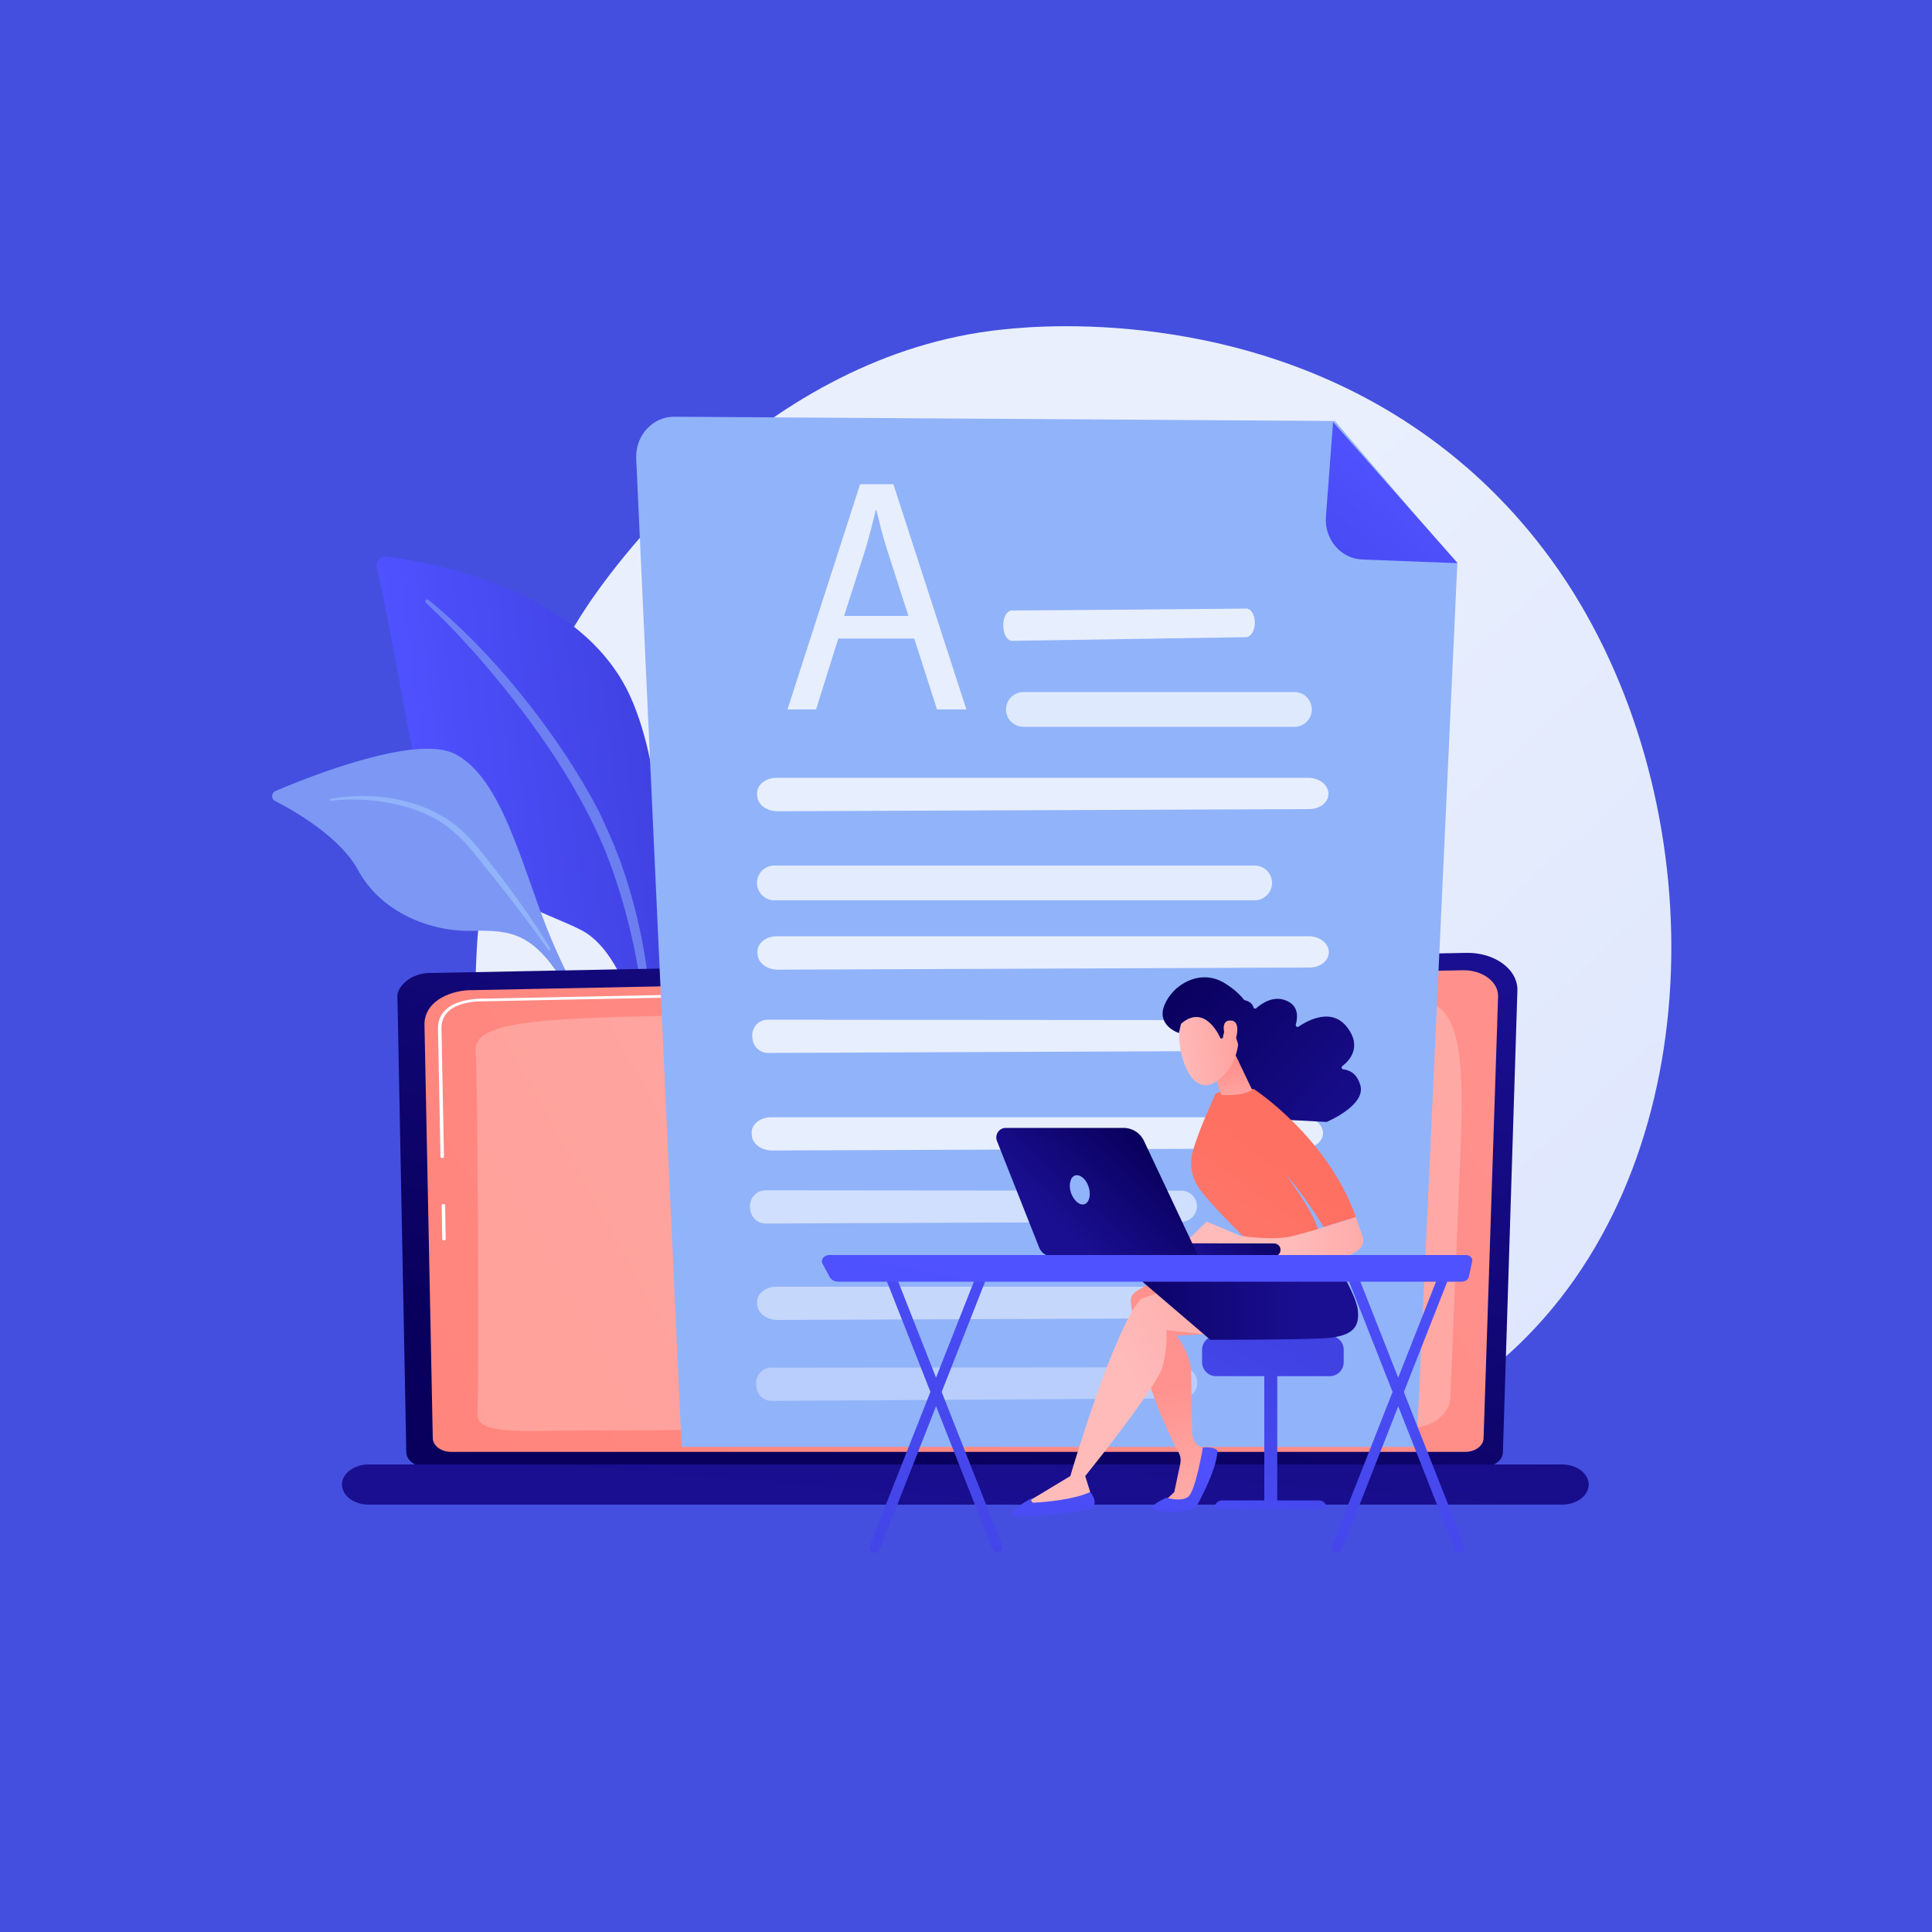 <svg xmlns="http://www.w3.org/2000/svg" xmlns:xlink="http://www.w3.org/1999/xlink" version="1.1" id="Illustration" x="0px" y="0px" viewBox="0 0 1000 1000" style="enable-background:new 0 0 1000 1000;" xml:space="preserve">
<style type="text/css">
	.st0{fill:url(#SVGID_1_);}
	.st1{fill:url(#SVGID_00000085952286118300814060000016854339714759580041_);}
	.st2{opacity:0.7;}
	.st3{fill:#7D97F4;}
	.st4{fill:#91B3FA;}
	.st5{fill:url(#SVGID_00000000211987480478954730000018072660513039162781_);}
	.st6{fill:url(#SVGID_00000044175089801701274360000002083847405258347175_);}
	.st7{fill:#FFFFFF;}
	.st8{opacity:0.23;fill:#FFFFFF;enable-background:new    ;}
	.st9{fill:url(#SVGID_00000139291628085663795020000001053999091149384083_);}
	.st10{fill:url(#SVGID_00000183955438994980684230000005349180446877267612_);}
	.st11{opacity:0.78;fill:#FFFFFF;enable-background:new    ;}
	.st12{opacity:0.74;}
	.st13{opacity:0.48;fill:#FFFFFF;enable-background:new    ;}
	.st14{opacity:0.36;fill:#FFFFFF;enable-background:new    ;}
	.st15{opacity:0.71;fill:none;stroke:#FFFFFF;stroke-width:18;stroke-linecap:round;stroke-linejoin:round;stroke-miterlimit:10;}
	.st16{opacity:0.75;fill:none;stroke:#FFFFFF;stroke-width:18;stroke-linecap:round;stroke-linejoin:round;stroke-miterlimit:10;}
	.st17{opacity:0.78;}
	.st18{fill:url(#SVGID_00000083792784604399472020000010542377848049745301_);}
	.st19{fill:url(#SVGID_00000122706179262363290200000000425106063097375404_);}
	.st20{fill:url(#SVGID_00000163067343436244676540000004573955577506961292_);}
	.st21{fill:url(#SVGID_00000164514381851152425000000017385527657316595616_);}
	.st22{fill:url(#SVGID_00000045582032691502029260000008827936154810248853_);}
	.st23{fill:url(#SVGID_00000011031613843895651210000016558583903137570184_);}
	.st24{fill:url(#SVGID_00000080885393371582200500000014483816272743862947_);}
	.st25{fill:url(#SVGID_00000001649144965448886030000015180752775204136354_);}
	.st26{fill:url(#SVGID_00000096033021154038618010000007801034504535242405_);}
	.st27{fill:url(#SVGID_00000065060882850805963960000017078269775898263210_);}
	.st28{fill:url(#SVGID_00000159460080324418196680000003238752128899687582_);}
	.st29{fill:url(#SVGID_00000085969369254828387680000016267962946502640289_);}
	.st30{fill:url(#SVGID_00000169524007105198292340000011965244619033949846_);}
	.st31{fill:url(#SVGID_00000026845116847162979320000016447543277436371335_);}
	.st32{fill:url(#SVGID_00000026853838826500647590000002728309507371467449_);}
	.st33{fill:url(#SVGID_00000173873450966571490900000007371985585995283335_);}
	.st34{fill:url(#SVGID_00000076561372824722323370000006011183143110769057_);}
	.st35{fill:url(#SVGID_00000061469419601651817630000017105987460229244317_);}
	.st36{fill:url(#SVGID_00000181069165389624359250000005453968415672092077_);}
	.st37{fill:url(#SVGID_00000001640166535574158450000013075116331026352277_);}
	.st38{fill:url(#SVGID_00000031181959010547753120000017218685736814455435_);}
	.st39{fill:url(#SVGID_00000108299315356606420530000012406118477356305042_);}
	.st40 {
			fill: #444FDF;
		}
</style>
<g>
		<rect x="0" class="st40" width="1000" height="1000" />
	</g>
<g>
	
		<linearGradient id="SVGID_1_" gradientUnits="userSpaceOnUse" x1="919.343" y1="122.008" x2="485.713" y2="583.614" gradientTransform="matrix(1 0 0 -1 0 1000)">
		<stop offset="0" style="stop-color:#DAE3FE"/>
		<stop offset="1" style="stop-color:#E9EFFD"/>
	</linearGradient>
	<path class="st0" d="M790.6,691.5c-16.1,16.4-30.5,26-41.6,33.3c-107.6,71-230.7,50.5-268.7,43.5c-61.4-11.3-113.2-19.2-157.7-59   c-101.1-90.3-96.2-278.6-18.9-395.3c9.2-13.8,86.3-126.9,209.6-142.8c3-0.4,5.3-0.6,7.2-0.8c19.1-2,137.3-12.5,233.7,67.3   c13.8,11.4,36,32,56.6,63.4C886.1,416.1,886.4,594,790.6,691.5z"/>
	<g>
		<g>
			
				<linearGradient id="SVGID_00000150062281309485892450000006816411390918223778_" gradientUnits="userSpaceOnUse" x1="228.406" y1="601.339" x2="357.236" y2="601.339" gradientTransform="matrix(0.992 -0.125 -0.125 -0.992 60.313 1053.781)">
				<stop offset="0" style="stop-color:#4F52FF"/>
				<stop offset="1" style="stop-color:#4042E2"/>
			</linearGradient>
			<path style="fill:url(#SVGID_00000150062281309485892450000006816411390918223778_);" d="M336.1,555.2c0,0-8.3-59.8-35.1-73.7     s-74.6-20-90-105.5c-9-50.1-13.6-71.9-15.9-81.4c-0.9-3.7,1.6-7,4.9-6.5c23.8,3,101.7,16.8,126.6,73.2     C356.1,428.1,336.1,555.2,336.1,555.2z"/>
			<g class="st2">
				<path class="st3" d="M221.6,310.4c29.3,23.4,65.7,66,88.5,109.8c3.2,7.3,11.5,22.6,18.6,50.5c6,23.2,8.8,48.1,8.7,64.7      c0,1-0.8,1.8-1.7,1.7c-1.6-0.2-1.7-2.1-1.7-2.1c-1.3-28.3-8.2-63-20.4-93.8c-15.4-37.8-41.8-73.5-68.1-103.5l-2.7-2.9      c-20.2-22.5-23.7-22.4-22.4-24.1C220.6,310.1,221.2,310,221.6,310.4z"/>
			</g>
		</g>
		<g>
			<path class="st3" d="M357.1,592c4,1-44.8-38.3-73.7-110.7c-13.6-34.1-23.7-78.5-47.8-91c-20-10.4-75.1,11.5-93,19.1     c-2.2,1-2.4,4.1-0.2,5.2c10.7,5.5,33.8,18.9,42.9,35.7c11.9,22.1,37.7,32,58.7,31.5s33,0.9,50.1,30.8     C311.2,542.5,345.6,589.3,357.1,592z"/>
			<path class="st4" d="M171.2,413.5c24.1-4.4,52.1,0.7,69.7,18.1l1.7,1.7c3.9,3.9,27.3,32.7,42.2,57.6c0.2,0.3,0.1,0.7-0.2,0.9     c-0.5,0.3-1-0.2-0.9-0.2c-9.6-13.8-22.9-31-33.3-43.8c-11.2-14-18.9-23.4-38.6-29.7c-21.8-6.6-40.5-3.6-40.5-3.6     c-0.3,0-0.6-0.2-0.6-0.5C170.7,413.8,170.9,413.5,171.2,413.5z"/>
		</g>
	</g>
	<g>
		<g>
			
				<linearGradient id="SVGID_00000163775375046545768360000013339739874690841496_" gradientUnits="userSpaceOnUse" x1="451.704" y1="246.078" x2="559.864" y2="570.557" gradientTransform="matrix(1 0 0 -1 0 1000)">
				<stop offset="0" style="stop-color:#09005D"/>
				<stop offset="1" style="stop-color:#1A0F91"/>
			</linearGradient>
			<path style="fill:url(#SVGID_00000163775375046545768360000013339739874690841496_);" d="M777.9,751.6c0,4.2-4.5,7.6-10.1,7.6     H220.4c-5.6,0-10.1-3.4-10.1-7.6l-4.6-236.3c0-4.2,6.6-12.3,18.6-11.7l534.9-10.4c7-0.1,13.7,1.9,18.7,5.6c5,3.7,7.7,8.8,7.5,14     L777.9,751.6z"/>
			
				<linearGradient id="SVGID_00000078732251384890232430000005887718835283069587_" gradientUnits="userSpaceOnUse" x1="827.323" y1="549.04" x2="-696.875" y2="-290.26" gradientTransform="matrix(1 0 0 -1 0 1000)">
				<stop offset="0" style="stop-color:#FF928E"/>
				<stop offset="1" style="stop-color:#FE7062"/>
			</linearGradient>
			<path style="fill:url(#SVGID_00000078732251384890232430000005887718835283069587_);" d="M767.9,744.3c0,4-4.3,7.2-9.6,7.2H233.6     c-5.3,0-9.6-3.2-9.6-7.2l-4.3-214.5c0.5-12.9,15.6-17.5,24.7-17.3l512.7-10.3c4.9-0.1,9.7,1.3,13.1,3.9c3.5,2.6,5.4,6.2,5.2,9.9     L767.9,744.3z"/>
			<g>
				<path class="st7" d="M229.8,642c-0.5,0-0.9-0.3-0.9-0.7l-0.3-17.4c0-0.4,0.4-0.7,0.9-0.7c0.5,0,0.9,0.3,0.9,0.7l0.3,17.4      C230.7,641.7,230.3,642,229.8,642L229.8,642z"/>
				<path class="st7" d="M228.9,599.4c-0.5,0-0.9-0.3-0.9-0.7l-1.3-66.6c0-4.5,1.9-8.1,5.5-10.7c6.5-4.7,16.8-4.5,17.2-4.5      l163.7-3.3c0.5,0,0.9,0.3,0.9,0.7c0,0.4-0.4,0.7-0.9,0.7l-163.8,3.3c-0.5,0-9.9-0.2-15.9,4.1c-3.2,2.3-4.9,5.6-4.9,9.7l1.3,66.6      C229.8,599.1,229.4,599.4,228.9,599.4C228.9,599.4,228.9,599.4,228.9,599.4z"/>
			</g>
			<path class="st8" d="M247.2,732.4c0.6-17.7,0.3-174.7-1-188.3c-1.4-13.6,26.8-16.1,69.9-17.6c43.2-1.5,407.3-7.6,416.7-8.1     c21.1-1.3,25.4,22.4,23.3,73.8c-1.6,38.6-4.2,102.2-5.4,131.4c-0.4,8.7-9.8,15.6-21.4,15.6c-87.6,0.2-423.5,0.9-445.8,1.4     C257.7,741.2,247,739.4,247.2,732.4z"/>
		</g>
		
			<linearGradient id="SVGID_00000018204871769016202660000002631238941832012672_" gradientUnits="userSpaceOnUse" x1="528.099" y1="576.833" x2="498.108" y2="212.66" gradientTransform="matrix(1 0 0 -1 0 1000)">
			<stop offset="0" style="stop-color:#09005D"/>
			<stop offset="1" style="stop-color:#1A0F91"/>
		</linearGradient>
		<path style="fill:url(#SVGID_00000018204871769016202660000002631238941832012672_);" d="M808.5,778.8H190.8    c-7.6,0-13.8-4.7-13.8-10.4l0,0c0-5.7,6.2-10.4,13.8-10.4h617.7c7.6,0,13.8,4.7,13.8,10.4l0,0    C822.3,774.1,816.1,778.8,808.5,778.8z"/>
	</g>
	<g>
		<path class="st4" d="M690.9,217.9L349,215.7c-11.2-0.1-20.2,9.8-19.7,21.6l23.5,511.6h380.4l21.1-457L690.9,217.9z"/>
		
			<linearGradient id="SVGID_00000156550936067323231340000013791873129924543619_" gradientUnits="userSpaceOnUse" x1="725.586" y1="776.94" x2="640.146" y2="673.648" gradientTransform="matrix(0.999 3.430000e-02 3.430000e-02 -0.999 -21.375 997.41)">
			<stop offset="0" style="stop-color:#4F52FF"/>
			<stop offset="1" style="stop-color:#4042E2"/>
		</linearGradient>
		<path style="fill:url(#SVGID_00000156550936067323231340000013791873129924543619_);" d="M705.1,289.6    c-11.1-0.4-19.7-10.5-18.8-22.2l3.7-48.9l64.5,73L705.1,289.6z"/>
		<g>
			<g>
				<path class="st11" d="M523.8,316c20.9-0.1,101-0.8,121.2-1c2.6,0,4.6,3.4,4.5,7.6l0,0c-0.1,4-2.1,7.1-4.5,7.2l-121.1,1.9      c-2.3,0-4.3-2.8-4.5-6.6l-0.1-1C519,319.8,521.1,316,523.8,316z"/>
			</g>
			<g>
				<path class="st11" d="M401.9,402.6c47.4,0,229.4,0,275.3,0c5.8,0,10.5,3.8,10.4,8.4l0,0c-0.1,4.4-4.5,7.8-10.1,7.8l-275.1,1.1      c-5.3,0-9.8-3.1-10.4-7.3l-0.1-1C391.2,406.7,395.9,402.6,401.9,402.6z"/>
			</g>
			<g>
				<path class="st11" d="M402.1,484.6c47.4,0,229.4,0,275.3,0c5.8,0,10.5,3.8,10.4,8.4l0,0c-0.1,4.4-4.5,7.8-10.1,7.8l-275.1,1.1      c-5.3,0-9.8-3.1-10.4-7.3l-0.1-1C391.4,488.7,396,484.6,402.1,484.6z"/>
			</g>
			<g>
				<path class="st11" d="M397.3,527.8c37.1,0.1,179.4,0.1,215.3,0.2c4.5,0,8.2,3.8,8,8.3l0,0c-0.1,4.3-3.7,7.8-8,7.8L397.5,545      c-4.1,0-7.6-3.2-8-7.3l-0.1-1C388.9,531.9,392.6,527.8,397.3,527.8z"/>
			</g>
			<g>
				<path class="st11" d="M399.1,578.3c47.4,0,229.3,0,275.3,0c5.8,0,10.5,3.8,10.4,8.3l0,0c-0.1,4.3-4.5,7.8-10.1,7.8l-275.1,1.1      c-5.3,0-9.8-3.2-10.4-7.3l-0.1-1C388.4,582.4,393,578.3,399.1,578.3z"/>
			</g>
			<g class="st12">
				<path class="st11" d="M396.2,616.1c37.1,0.1,179.4,0.1,215.3,0.2c4.5,0,8.2,3.8,8,8.3l0,0c-0.1,4.3-3.7,7.8-8,7.8l-215.2,0.9      c-4.1,0-7.6-3.2-8-7.3l-0.1-1C387.8,620.2,391.5,616.1,396.2,616.1z"/>
			</g>
			<path class="st13" d="M401.9,666c47.4,0,229.4,0,275.3,0c5.8,0,10.5,3.8,10.4,8.3l0,0c-0.1,4.3-4.5,7.8-10.1,7.8l-275.1,1.1     c-5.3,0-9.8-3.2-10.4-7.3l-0.1-1C391.2,670.1,395.9,666,401.9,666z"/>
			<path class="st14" d="M399.2,707.9c36.6,0,177.1-0.2,212.6-0.2c4.5,0,8.1,3.8,7.9,8.3l0,0c-0.1,4.3-3.6,7.8-7.8,7.8l-212.5,1.3     c-4.1,0-7.5-3.1-7.9-7.3l-0.1-1C390.9,712,394.5,707.9,399.2,707.9z"/>

			<line class="st15" x1="529.7" y1="367.2" x2="670" y2="367.2">
				<animate attributeName="x2" attributeType="XML" dur="5s" values="670; 600; 670" repeatCount="indefinite" begin="0.1s"></animate>
			</line>
			
			<line class="st16" x1="400.8" y1="457" x2="649.4" y2="457">
				<animate attributeName="x2" attributeType="XML" dur="8s" values="650; 550; 650" repeatCount="indefinite" begin="0.6s"></animate>
			</line>
		</g>
		<g class="st17">
			<path class="st7" d="M433.9,330.5l-11.5,36.7h-14.8l37.6-116.6h17.2l37.8,116.6H485l-11.8-36.7H433.9z M470.2,318.8l-10.8-33.5     c-2.5-7.6-4.1-14.5-5.8-21.3h-0.3c-1.6,6.9-3.5,14-5.6,21.1l-10.8,33.7L470.2,318.8L470.2,318.8z"/>
		</g>
	</g>
	<g>
		<g>
			
				<linearGradient id="SVGID_00000161601686745607330980000014842506624536101760_" gradientUnits="userSpaceOnUse" x1="519.702" y1="456.724" x2="454.002" y2="141.133" gradientTransform="matrix(1 0 0 -1 0 1000)">
				<stop offset="0" style="stop-color:#4F52FF"/>
				<stop offset="1" style="stop-color:#4042E2"/>
			</linearGradient>
			<path style="fill:url(#SVGID_00000161601686745607330980000014842506624536101760_);" d="M452.8,803.7c-0.4,0-0.7-0.1-1.1-0.2     c-1.4-0.6-2-2.4-1.4-3.8L506.6,657c0.6-1.5,2.2-2.2,3.5-1.5c1.4,0.6,2,2.4,1.4,3.8L455.3,802     C454.9,803.1,453.9,803.7,452.8,803.7z"/>
			
				<linearGradient id="SVGID_00000034083215553037621500000015615431834427075761_" gradientUnits="userSpaceOnUse" x1="526.526" y1="455.303" x2="460.827" y2="139.713" gradientTransform="matrix(1 0 0 -1 0 1000)">
				<stop offset="0" style="stop-color:#4F52FF"/>
				<stop offset="1" style="stop-color:#4042E2"/>
			</linearGradient>
			<path style="fill:url(#SVGID_00000034083215553037621500000015615431834427075761_);" d="M516.2,803.7c-1,0-2-0.7-2.5-1.8     l-56.2-142.6c-0.6-1.5,0-3.2,1.4-3.8s2.9,0,3.5,1.5l56.2,142.6c0.6,1.5,0,3.2-1.4,3.8C516.9,803.7,516.5,803.7,516.2,803.7z"/>
			
				<linearGradient id="SVGID_00000114069555737973339050000009730936484107661444_" gradientUnits="userSpaceOnUse" x1="749.033" y1="408.982" x2="683.334" y2="93.391" gradientTransform="matrix(1 0 0 -1 0 1000)">
				<stop offset="0" style="stop-color:#4F52FF"/>
				<stop offset="1" style="stop-color:#4042E2"/>
			</linearGradient>
			<path style="fill:url(#SVGID_00000114069555737973339050000009730936484107661444_);" d="M692.1,803.7c-0.3,0-0.7-0.1-1.1-0.2     c-1.4-0.6-2-2.4-1.4-3.8L745.8,657c0.6-1.5,2.2-2.2,3.5-1.5c1.4,0.6,2,2.4,1.4,3.8L694.6,802     C694.1,803.1,693.1,803.7,692.1,803.7z"/>
			
				<linearGradient id="SVGID_00000149381132522481677160000003397612001219594128_" gradientUnits="userSpaceOnUse" x1="755.85" y1="407.563" x2="690.151" y2="91.973" gradientTransform="matrix(1 0 0 -1 0 1000)">
				<stop offset="0" style="stop-color:#4F52FF"/>
				<stop offset="1" style="stop-color:#4042E2"/>
			</linearGradient>
			<path style="fill:url(#SVGID_00000149381132522481677160000003397612001219594128_);" d="M755.4,803.7c-1,0-2-0.7-2.5-1.8     l-56.2-142.6c-0.6-1.5,0-3.2,1.4-3.8c1.4-0.6,2.9,0,3.5,1.5l56.2,142.6c0.6,1.5,0,3.2-1.4,3.8     C756.1,803.7,755.8,803.7,755.4,803.7z"/>
		</g>
		<g>
			
				<linearGradient id="SVGID_00000075873436951782291980000001449184242731495059_" gradientUnits="userSpaceOnUse" x1="603.505" y1="159.071" x2="680.158" y2="296.733" gradientTransform="matrix(1 0 0 -1 0 1000)">
				<stop offset="0" style="stop-color:#4F52FF"/>
				<stop offset="1" style="stop-color:#4042E2"/>
			</linearGradient>
			
				<rect x="654.4" y="707.6" style="fill:url(#SVGID_00000075873436951782291980000001449184242731495059_);" width="6.7" height="71.9"/>
			
				<linearGradient id="SVGID_00000068654434461615788350000003868822219608096917_" gradientUnits="userSpaceOnUse" x1="619.082" y1="150.398" x2="695.735" y2="288.06" gradientTransform="matrix(1 0 0 -1 0 1000)">
				<stop offset="0" style="stop-color:#4F52FF"/>
				<stop offset="1" style="stop-color:#4042E2"/>
			</linearGradient>
			<path style="fill:url(#SVGID_00000068654434461615788350000003868822219608096917_);" d="M686.8,780.9h-58.2v-0.3     c0-2.2,1.8-4,4-4h49.9C684.9,776.5,686.8,778.5,686.8,780.9z"/>
			
				<linearGradient id="SVGID_00000091733219559050723670000011792672035047586963_" gradientUnits="userSpaceOnUse" x1="586.678" y1="168.441" x2="663.331" y2="306.103" gradientTransform="matrix(1 0 0 -1 0 1000)">
				<stop offset="0" style="stop-color:#4F52FF"/>
				<stop offset="1" style="stop-color:#4042E2"/>
			</linearGradient>
			<path style="fill:url(#SVGID_00000091733219559050723670000011792672035047586963_);" d="M695.5,705.1c0,3.9-3.2,7.2-7.2,7.2     h-58.9c-3.9,0-7.2-3.2-7.2-7.2v-6.5c0-3.9,3.2-7.2,7.2-7.2h58.9c3.9,0,7.2,3.2,7.2,7.2V705.1z"/>
		</g>
		<g>
			
				<linearGradient id="SVGID_00000181786626920473852100000010692040387478715008_" gradientUnits="userSpaceOnUse" x1="635.58" y1="191.987" x2="612.896" y2="283.501" gradientTransform="matrix(1 0 0 -1 0 1000)">
				<stop offset="0" style="stop-color:#FEBBBA"/>
				<stop offset="1" style="stop-color:#FF928E"/>
			</linearGradient>
			<path style="fill:url(#SVGID_00000181786626920473852100000010692040387478715008_);" d="M608.7,659.7c0,0-9.9,1.5-21,9     c-1.8,1.2-2.7,3.2-2.4,5.3c1.3,10.5,6.8,44.6,24.8,77.9c1,1.8,1.2,3.8,0.8,5.8l-3.1,14.6l-5.8,5.5h15l10-27l-4.3-1.3     c-3.3-1-5.6-4.1-5.6-7.5l-0.5-28.9c0.4-12.9-7.9-21.8-7.9-21.8l23.9-1.2L608.7,659.7z"/>
			
				<linearGradient id="SVGID_00000001629088765514119790000007960781521815865506_" gradientUnits="userSpaceOnUse" x1="614.113" y1="250.546" x2="607.163" y2="143.973" gradientTransform="matrix(1 0 0 -1 0 1000)">
				<stop offset="0" style="stop-color:#4F52FF"/>
				<stop offset="1" style="stop-color:#4042E2"/>
			</linearGradient>
			<path style="fill:url(#SVGID_00000001629088765514119790000007960781521815865506_);" d="M596.1,780.2     c-1.4,1.8,14.7,4.1,22.8,0.2c0,0,11.2-19.5,11.2-29.6c0,0-0.9-2-7.5-1.6c0,0-3.8,23.1-7.8,25.7s-11.1,0.3-11.1,0.3     S598.1,777.6,596.1,780.2z"/>
			
				<linearGradient id="SVGID_00000179623974523914623790000006373705909884010896_" gradientUnits="userSpaceOnUse" x1="588.132" y1="280.615" x2="734.398" y2="355.703" gradientTransform="matrix(1 0 0 -1 0 1000)">
				<stop offset="0" style="stop-color:#FEBBBA"/>
				<stop offset="1" style="stop-color:#FF928E"/>
			</linearGradient>
			<path style="fill:url(#SVGID_00000179623974523914623790000006373705909884010896_);" d="M629.4,691.5     c-0.1-0.2-25.7-3.1-25.7-3.1s0.8,7.8-1.8,18.5c-2.6,10.7-40.2,57.1-40.2,57.1l3.9,12.5c-12.2,4.2-24.2,4.9-36,2.2l24.4-14.7     c0,0,22.8-77.9,36.8-91.8l25.7-8.9L629.4,691.5z"/>
			
				<linearGradient id="SVGID_00000000197342759661935290000002954118535815537306_" gradientUnits="userSpaceOnUse" x1="564.646" y1="330.13" x2="676.354" y2="330.13" gradientTransform="matrix(1 0 0 -1 0 1000)">
				<stop offset="0" style="stop-color:#09005D"/>
				<stop offset="1" style="stop-color:#1A0F91"/>
			</linearGradient>
			<path style="fill:url(#SVGID_00000000197342759661935290000002954118535815537306_);" d="M686.8,646.2c0,0,14.8,21.9,16,31.9     c1.2,10-4,14.1-19.5,14.7c-15.5,0.7-56.8,0.7-56.8,0.7l-35.2-30.1c0,0,25.7-9.2,32.4-11.8C630.3,649.1,686.8,646.2,686.8,646.2z"/>
			
				<linearGradient id="SVGID_00000087374869291663732900000012066382352269682623_" gradientUnits="userSpaceOnUse" x1="547.039" y1="254.92" x2="540.089" y2="148.347" gradientTransform="matrix(1 0 0 -1 0 1000)">
				<stop offset="0" style="stop-color:#4F52FF"/>
				<stop offset="1" style="stop-color:#4042E2"/>
			</linearGradient>
			<path style="fill:url(#SVGID_00000087374869291663732900000012066382352269682623_);" d="M564.2,772.3c0,0,4.2,4.1,1.4,8.7     c0,0-33.6,6-42.7,3.2c0,0,1.9-4.3,12.2-9.2l-0.8,0.6c-1,0.7-0.4,2.3,0.8,2.2C541.8,777.4,555.8,776.2,564.2,772.3z"/>
		</g>
		<g>
			
				<linearGradient id="SVGID_00000063591301940206574730000000002953776736796055_" gradientUnits="userSpaceOnUse" x1="612.199" y1="499.114" x2="710.185" y2="412.781" gradientTransform="matrix(1 0 0 -1 0 1000)">
				<stop offset="0" style="stop-color:#09005D"/>
				<stop offset="1" style="stop-color:#1A0F91"/>
			</linearGradient>
			<path style="fill:url(#SVGID_00000063591301940206574730000000002953776736796055_);" d="M636.6,517.7c2.3-0.4,10.8-1.4,12.2,3.7     c0.2,0.7,1,0.9,1.5,0.4c2.7-2.4,9-6.9,15.9-3.7c6.1,2.8,5.5,8.6,4.5,12.2c-0.2,0.9,0.7,1.6,1.4,1.1c5.3-3.6,17.6-10,25.4,0.6     c7.3,9.8,1.3,16.7-2.7,19.8c-0.7,0.5-0.4,1.6,0.5,1.7c2.9,0.3,7,1.9,8.8,8.2c2.9,9.8-15.1,18-17.2,18.9c-0.1,0.1-0.3,0.1-0.4,0.1     l-36.4-1.9c-0.3,0-0.5-0.2-0.7-0.4L627,548.2c-0.2-0.2-0.2-0.6-0.2-0.8l8.9-29C636,518,636.2,517.7,636.6,517.7z"/>
			
				<linearGradient id="SVGID_00000049221498110997609390000014491862303710977665_" gradientUnits="userSpaceOnUse" x1="503.3" y1="174.504" x2="662.863" y2="398.204" gradientTransform="matrix(1 0 0 -1 0 1000)">
				<stop offset="0" style="stop-color:#FF928E"/>
				<stop offset="1" style="stop-color:#FE7062"/>
			</linearGradient>
			<path style="fill:url(#SVGID_00000049221498110997609390000014491862303710977665_);" d="M647,643.3c0,0-17.2-16.3-25.6-27.2     c-4.6-5.8-6-13.6-3.9-20.7c3.9-13,10.7-26.5,11.3-28.6c1-3.2,20.2-3.1,20.2-3.1s37.9,24.6,52.8,66.2l-16.7,5.2     c0,0-9.9-16.6-19.7-27.2c0,0,16.9,22.3,17.5,31.5L647,643.3z"/>
			
				<linearGradient id="SVGID_00000111894862648742007680000013736417384657919415_" gradientUnits="userSpaceOnUse" x1="641.716" y1="414.967" x2="636.728" y2="446.971" gradientTransform="matrix(1 0 0 -1 0 1000)">
				<stop offset="0" style="stop-color:#FEBBBA"/>
				<stop offset="1" style="stop-color:#FF928E"/>
			</linearGradient>
			<path style="fill:url(#SVGID_00000111894862648742007680000013736417384657919415_);" d="M626.5,548.9c0.2,0.7,5.2,17.3,5.6,17.7     c0.4,0.3,11,0.9,16-2.5l-8.5-17.8L626.5,548.9z"/>
			<g>
				
					<linearGradient id="SVGID_00000168099073038645759070000016244711409454749596_" gradientUnits="userSpaceOnUse" x1="-910.961" y1="-1192.161" x2="-866.902" y2="-1222.088" gradientTransform="matrix(0.744 -0.668 -0.668 -0.744 490.528 -952.499)">
					<stop offset="0" style="stop-color:#FEBBBA"/>
					<stop offset="1" style="stop-color:#FF928E"/>
				</linearGradient>
				<path style="fill:url(#SVGID_00000168099073038645759070000016244711409454749596_);" d="M612.2,525.4c0,0-4.2,8.9,0,22.8      s11.6,15.3,16.5,12.1s11.2-9.1,12.4-21.5S618,514.2,612.2,525.4z"/>
				
					<linearGradient id="SVGID_00000042015052377549756410000001188824754374818701_" gradientUnits="userSpaceOnUse" x1="605.951" y1="492.022" x2="703.936" y2="405.689" gradientTransform="matrix(1 0 0 -1 0 1000)">
					<stop offset="0" style="stop-color:#09005D"/>
					<stop offset="1" style="stop-color:#1A0F91"/>
				</linearGradient>
				<path style="fill:url(#SVGID_00000042015052377549756410000001188824754374818701_);" d="M631.8,537.6c0,0-7.7-18.8-20.5-7.7      l-1.1,4.8c0,0-11.8-3.8-7.5-14.4c4.2-10.6,18.2-19,30.7-11.7c12.5,7.4,16.9,17.3,15.9,27c-1,9.8-8.2,6.2-8.2,6.2      s-1.2-7.2-4.6-8.6c-3.4-1.4-3.5,4.1-3.5,4.1L631.8,537.6z"/>
				
					<linearGradient id="SVGID_00000138574876282655996460000010305017168153352345_" gradientUnits="userSpaceOnUse" x1="-908.32" y1="-1188.274" x2="-864.262" y2="-1218.2" gradientTransform="matrix(0.744 -0.668 -0.668 -0.744 490.528 -952.499)">
					<stop offset="0" style="stop-color:#FEBBBA"/>
					<stop offset="1" style="stop-color:#FF928E"/>
				</linearGradient>
				<path style="fill:url(#SVGID_00000138574876282655996460000010305017168153352345_);" d="M634.7,538c0,0-4-9.7,2-9.8      s3.3,9.3,2,12.7L634.7,538z"/>
			</g>
			
				<linearGradient id="SVGID_00000027580552876067044360000016407598259500940688_" gradientUnits="userSpaceOnUse" x1="670.348" y1="359.567" x2="764.024" y2="359.567" gradientTransform="matrix(1 0 0 -1 0 1000)">
				<stop offset="0" style="stop-color:#FEBBBA"/>
				<stop offset="1" style="stop-color:#FF928E"/>
			</linearGradient>
			<path style="fill:url(#SVGID_00000027580552876067044360000016407598259500940688_);" d="M612,644.5l12.6-12.2l17.5,7.4     c0,0,17.4,2.7,27.3,0c9.9-2.7,9.9-2.7,9.9-2.7l22.5-7l3.5,10c0.9,2.5,0,5.3-2.2,6.9c-1.9,1.4-4.2,2.9-5.7,3.5     c-3,1.3-72.9-0.9-72.9-0.9L612,644.5z"/>
		</g>
		<g>
			
				<linearGradient id="SVGID_00000049203950022611534340000010121495069370812040_" gradientUnits="userSpaceOnUse" x1="615.593" y1="223.969" x2="556.626" y2="207.808" gradientTransform="matrix(0.999 -4.940000e-02 -4.940000e-02 -0.999 68.337 884.913)">
				<stop offset="0" style="stop-color:#09005D"/>
				<stop offset="1" style="stop-color:#1A0F91"/>
			</linearGradient>
			<path style="fill:url(#SVGID_00000049203950022611534340000010121495069370812040_);" d="M659.7,650.2c-0.1,0-0.1,0-0.2,0     l-73.2-0.1c-1.8,0-3.3-1.5-3.3-3.3c0-1.8,1.5-3.3,3.3-3.3l73.2,0.1c1.8,0,3.3,1.5,3.3,3.3C662.8,648.7,661.4,650.2,659.7,650.2z"/>
			
				<linearGradient id="SVGID_00000060747773517601635340000003161472789726744198_" gradientUnits="userSpaceOnUse" x1="592.319" y1="407.291" x2="550.479" y2="363.069" gradientTransform="matrix(1 0 0 -1 0 1000)">
				<stop offset="0" style="stop-color:#09005D"/>
				<stop offset="1" style="stop-color:#1A0F91"/>
			</linearGradient>
			<path style="fill:url(#SVGID_00000060747773517601635340000003161472789726744198_);" d="M520.6,583.8h61c4.5,0,8.6,2.6,10.5,6.7     l28.2,59.8h-75.8c-2.9,0-5.5-1.8-6.6-4.5L516,590.5C514.8,587.3,517.1,583.8,520.6,583.8z"/>
			<path class="st4" d="M563.5,614.4c1.3,4.1,0.3,8.1-2.2,8.9s-5.6-1.9-7-6c-1.3-4.1-0.3-8.1,2.2-8.9     C559.1,607.7,562.2,610.3,563.5,614.4z"/>
		</g>
		
			<linearGradient id="SVGID_00000080197409315300435830000017770572240100091052_" gradientUnits="userSpaceOnUse" x1="589.93" y1="329.151" x2="524.231" y2="13.561" gradientTransform="matrix(1 0 0 -1 0 1000)">
			<stop offset="0" style="stop-color:#4F52FF"/>
			<stop offset="1" style="stop-color:#4042E2"/>
		</linearGradient>
		<path style="fill:url(#SVGID_00000080197409315300435830000017770572240100091052_);" d="M762,652.9c0.2-0.8-0.1-1.7-0.7-2.3    s-1.5-1-2.5-1H429.2c-1.3,0-2.5,0.6-3.2,1.5c-0.7,0.9-0.8,2.1-0.2,3.1l3.6,6.7c0.8,1.5,2.6,2.5,4.5,2.5h322.7    c1.8,0,3.4-1.1,3.7-2.7L762,652.9z"/>
	</g>
</g>
</svg>
